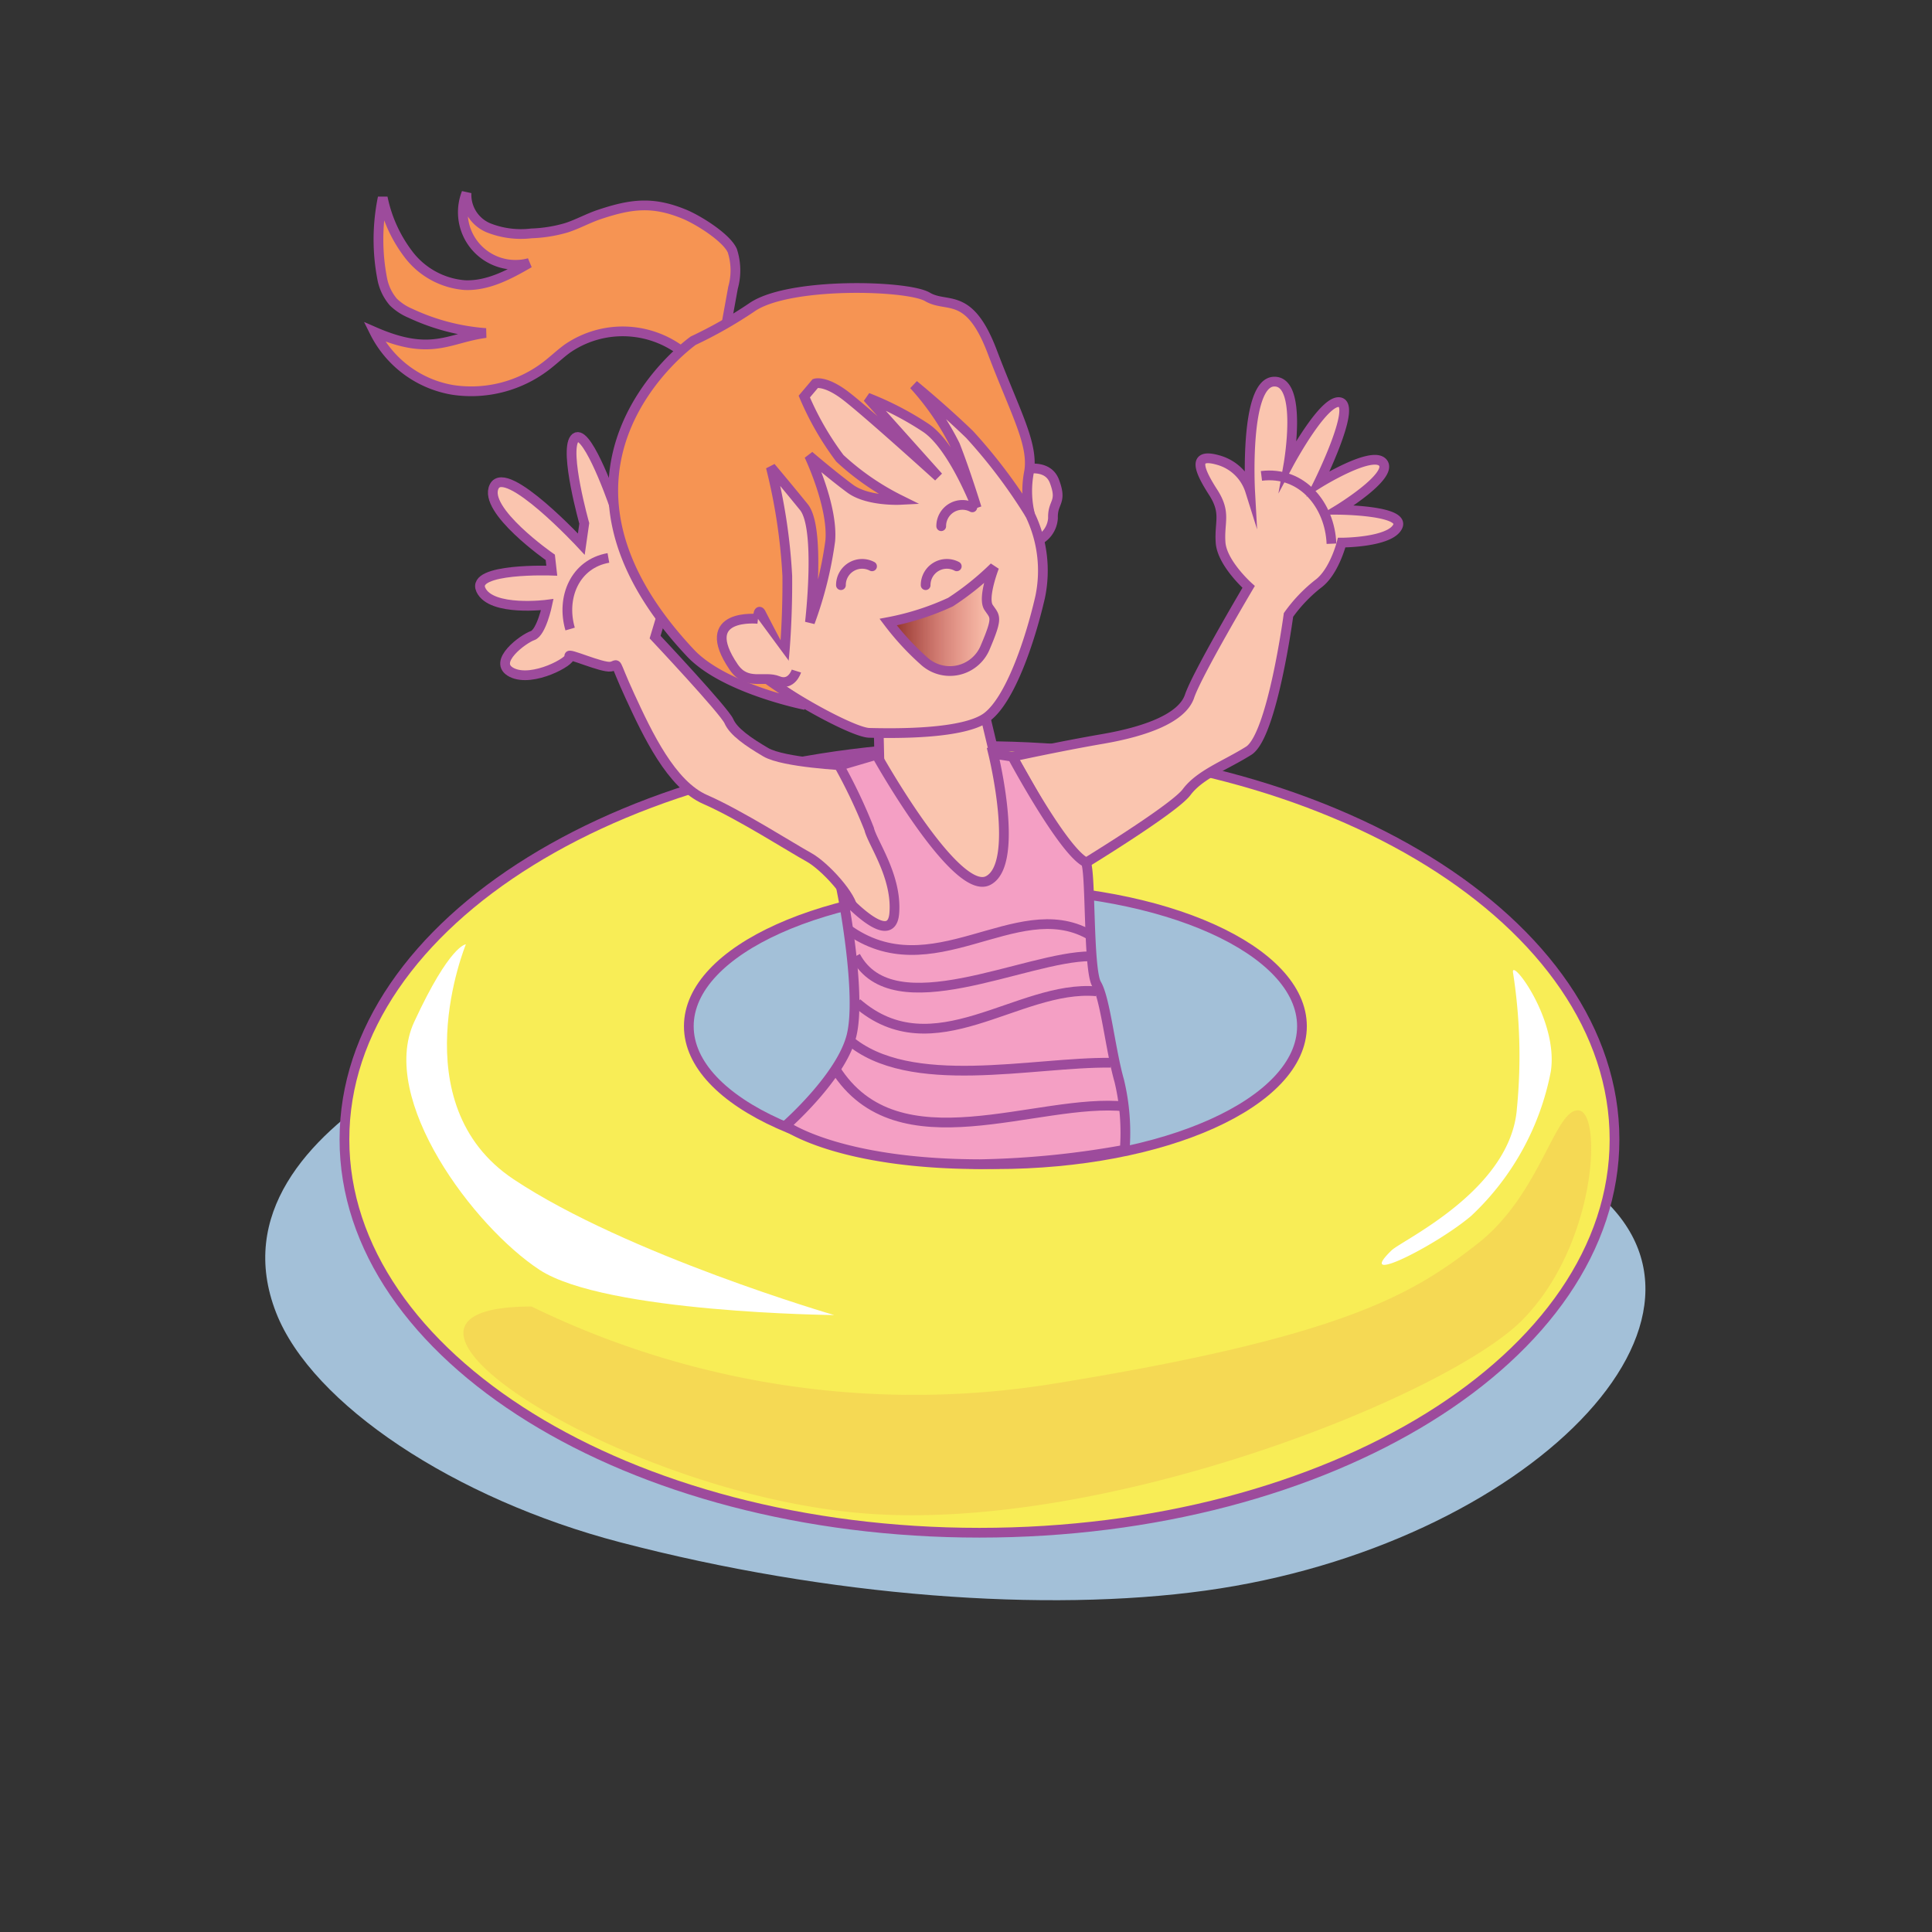 <svg id="word" xmlns="http://www.w3.org/2000/svg" xmlns:xlink="http://www.w3.org/1999/xlink" viewBox="0 0 160 160"><rect x="0" y="0" width="160" height="160" fill="#333333" stroke="none"/><defs><style>.cls-1{fill:#a3c0d8;}.cls-2{fill:#f8ed56;}.cls-10,.cls-2,.cls-5,.cls-6,.cls-7,.cls-8,.cls-9{stroke:#9d4b9c;stroke-width:0.806px;}.cls-3{fill:#fff;}.cls-4{fill:#f5d954;}.cls-5{fill:#fac5af;}.cls-5,.cls-9{stroke-miterlimit:10;}.cls-6{fill:#f49fc4;}.cls-7,.cls-9{fill:none;}.cls-8{fill:#f69453;}.cls-9{stroke-linecap:round;}.cls-10{fill:url(#linear-gradient);}</style><linearGradient id="linear-gradient" x1="73.554" y1="51.253" x2="82.339" y2="51.253" gradientUnits="userSpaceOnUse"><stop offset="0" stop-color="#882922"/><stop offset="1" stop-color="#d24c56" stop-opacity="0"/></linearGradient></defs><path class="cls-1" d="M45.953,83.627S16.5,92.414,22.868,108.716c2.961,7.579,14.784,15.427,28.5,19.011,17.329,4.529,35.27,5.822,48.458,4,26.427-3.645,45.851-22.79,31.659-33.532-10.149-7.681-14.069-15.853-35.524-23.276s-50,4.549-50,4.549"/><path class="cls-2" d="M81.115,61.786c-29.048,0-52.59,14.586-52.59,32.575s23.542,32.573,52.59,32.573,52.592-14.585,52.592-32.573S110.16,61.786,81.115,61.786Zm1.319,34.628c-14.022,0-25.389-5.116-25.389-11.426s11.367-11.42,25.389-11.42,25.389,5.116,25.389,11.42S96.457,96.414,82.434,96.414Z"/><path class="cls-3" d="M38.581,78.206s-5.442,13.21,3.956,19.459,26.544,11.242,26.544,11.242-18.962-.178-24.4-3.745S31.326,91.059,34.3,84.633,38.581,78.206,38.581,78.206Z"/><path class="cls-3" d="M115.242,103.551c.893-.864,9.893-4.991,10.384-11.779a44.708,44.708,0,0,0-.327-11.244c-.164-1.249,3.789,3.928,3.132,8.212a22.1,22.1,0,0,1-6.6,11.961C118.869,103.2,112.108,106.586,115.242,103.551Z"/><path class="cls-4" d="M44.021,108.2a72.322,72.322,0,0,0,43.028,6.426c24.4-3.93,30.007-7.5,35.281-11.6s6.43-11.25,8.408-11.07,1.484,11.07-4.617,17.315-34.455,17.667-54.567,16.062S27.205,108.2,44.021,108.2Z"/><path class="cls-5" d="M72.715,58.154l.124,5.368s6.046,11.766,8.98,11.4,1.9-6.7,1.9-6.7L81.182,57.584Z"/><path class="cls-5" d="M83.842,62.666s3.914-.857,7.459-1.468,6.6-1.712,7.215-3.546,4.891-9.048,4.891-9.048-2.2-1.957-2.323-3.668.49-2.448-.611-4.159-1.835-3.3.365-2.689a3.849,3.849,0,0,1,2.692,2.569s-.49-8.928,1.956-9.051,1.221,6.848,1.221,6.848,2.936-5.5,4.281-5.136-1.811,6.727-1.811,6.727,4.5-2.814,5.357-1.713-3.727,3.887-3.727,3.887,5.559.027,4.951,1.37-4.647,1.347-4.647,1.347-.613,2.446-1.957,3.422a12.433,12.433,0,0,0-2.447,2.569s-1.344,10.026-3.3,11.249-4.036,1.956-5.136,3.424-9.17,6.358-9.17,6.358Z"/><path class="cls-5" d="M70.026,63.4s-5.136-.243-6.6-1.1-2.691-1.712-3.058-2.568-6.115-6.97-6.115-6.97l.735-2.445s4.647-3.425,3.912-5.137-1.832-.855-2.444-.488-3.669,2.077-3.669,2.077-1.344-3.179-1.834-4.645-2.517-6.892-3.373-5.792.807,7.014.807,7.014l-.245,1.712s-6.237-6.723-7.216-4.769,4.646,5.87,4.646,5.87l.124,1.1s-6.727-.245-5.871,1.59,5.5,1.223,5.5,1.223-.49,2.322-1.223,2.567-3.426,2.2-1.712,3.057,5.012-.978,4.768-1.345,2.691.979,3.425.856.122-.735,1.588,2.446,3.426,7.336,6.237,8.559,7.213,4.035,8.558,4.769,3.671,3.3,3.671,4.4.366,4.646,2.445,3.3,2.443-1.956,1.955-5.015S70.026,63.4,70.026,63.4Z"/><path class="cls-6" d="M69.5,63.417l3.08-.906s6.55,11.764,9.24,10.418.435-10.509.435-10.509l1.588.246s4.138,7.726,6.04,8.723c.487.255.2,8.883.93,10.106s1.144,5.444,1.878,8.012a18.365,18.365,0,0,1,.453,5.707,73.685,73.685,0,0,1-11.99,1.2c-11.744-.022-16.092-3.193-16.092-3.193s4.6-4.022,5.454-7.446-.735-11.616-.735-11.616,4.037,4.524,4.28,1.468-1.833-5.87-2.079-6.972A43.924,43.924,0,0,0,69.5,63.417Z"/><path class="cls-7" d="M104.467,39.411c3.366-.418,5.669,2.419,5.8,5.617"/><path class="cls-7" d="M47.215,52.093c-.764-2.62.407-5.4,3.17-5.888"/><path class="cls-7" d="M70.975,83.06c6.353,5.537,13.339-1.527,19.81-.966"/><path class="cls-7" d="M70.251,86.08c5.059,4.392,15.332,1.847,21.741,1.932"/><path class="cls-7" d="M69.163,88.5C74.35,96.772,85.93,90.861,93.2,91.635"/><path class="cls-7" d="M70.855,79.195c3.136,5.843,14.053.013,19.447,0"/><path class="cls-7" d="M70.13,76.9c7.031,5.153,14-2.881,20.05.482"/><path class="cls-8" d="M60.069,27.331l.636-3.5a5.29,5.29,0,0,0-.057-3.068c-.486-1.1-2.834-2.553-3.945-3.014-2.613-1.083-4.392-.883-7.075.016-.929.311-1.794.8-2.728,1.1a11.658,11.658,0,0,1-2.89.463,7.281,7.281,0,0,1-3.574-.468,2.967,2.967,0,0,1-1.8-2.888,4.357,4.357,0,0,0,5.193,5.808c-1.649.96-3.431,1.911-5.337,1.833a6.494,6.494,0,0,1-4.58-2.441,11.57,11.57,0,0,1-2.216-4.81,17.159,17.159,0,0,0-.032,6.776,4.147,4.147,0,0,0,.914,1.879,4.577,4.577,0,0,0,1.42.931,17.724,17.724,0,0,0,6.234,1.632c-3.061.392-4.466,1.977-9.23-.105a8.893,8.893,0,0,0,6.48,4.813A10.2,10.2,0,0,0,45.358,30.2c.556-.436,1.069-.926,1.642-1.34a8.076,8.076,0,0,1,9.919.609"/><path class="cls-5" d="M84.055,39.08s2.592-1.012,3.27.783-.167,1.665-.121,3.041a2.206,2.206,0,0,1-1.427,1.938"/><path class="cls-5" d="M85.3,42.61a10.669,10.669,0,0,1,.837,6.853c-.858,3.721-2.5,8.469-4.386,9.907s-7.55,1.377-9.767,1.321c-1.187-.031-5.726-2.452-8.319-4.363s-7.477-7.742-6.92-11.215,7.729-15.606,11.772-14.865S82.113,35.436,83,36.793A39.248,39.248,0,0,1,85.3,42.61Z"/><path class="cls-8" d="M66.608,32.842a24.323,24.323,0,0,0,2.944,5.11A21.157,21.157,0,0,0,74.547,41.4s-2.69.137-4.139-.931-3.4-2.737-3.4-2.737S69,41.9,68.759,44.781a31.733,31.733,0,0,1-1.685,6.761s.918-7.8-.5-9.546-2.739-3.312-2.739-3.312A46.837,46.837,0,0,1,65.2,47.693c.033,3.789-.263,6.748-.263,6.748s-1.33-2.509-1.908-3.641-.129,4.978.636,5.528,3.02,2.059,3.02,2.059-6.7-1.332-9.5-4.306c-14.283-15.192-.26-25.524.23-25.869a36.151,36.151,0,0,0,4.882-2.78c3.071-2.092,12.87-1.817,14.509-.846s3.444-.523,5.364,4.539,3.417,7.6,3.061,9.9A8.344,8.344,0,0,0,85.3,42.61a43.891,43.891,0,0,0-5-6.627c-2.248-2.174-4.622-4.11-4.622-4.11a21.866,21.866,0,0,1,3.416,4.987c.853,2.158,1.789,5.2,1.789,5.2S78.962,37,76.693,35.446a25.624,25.624,0,0,0-4.854-2.517l5.875,6.563s-6.208-5.631-7.81-6.811-2.377-.927-2.377-.927Z"/><path class="cls-9" d="M79.235,46.9a1.757,1.757,0,0,0-2.577,1.56"/><path class="cls-9" d="M72.219,46.9a1.757,1.757,0,0,0-2.577,1.56"/><path class="cls-9" d="M80.524,42.017a1.757,1.757,0,0,0-2.577,1.56"/><path class="cls-5" d="M62.772,51.253s-5.087-.545-2.015,3.985c1.08,1.592,2.544.684,3.67,1.148s1.528-.812,1.528-.812"/><path class="cls-10" d="M73.554,51.518a21.972,21.972,0,0,0,5.165-1.656,23.1,23.1,0,0,0,3.62-2.909s-1,2.553-.469,3.35.815.733-.264,3.274a3.167,3.167,0,0,1-5.094,1.152A22.215,22.215,0,0,1,73.554,51.518Z"/></svg>